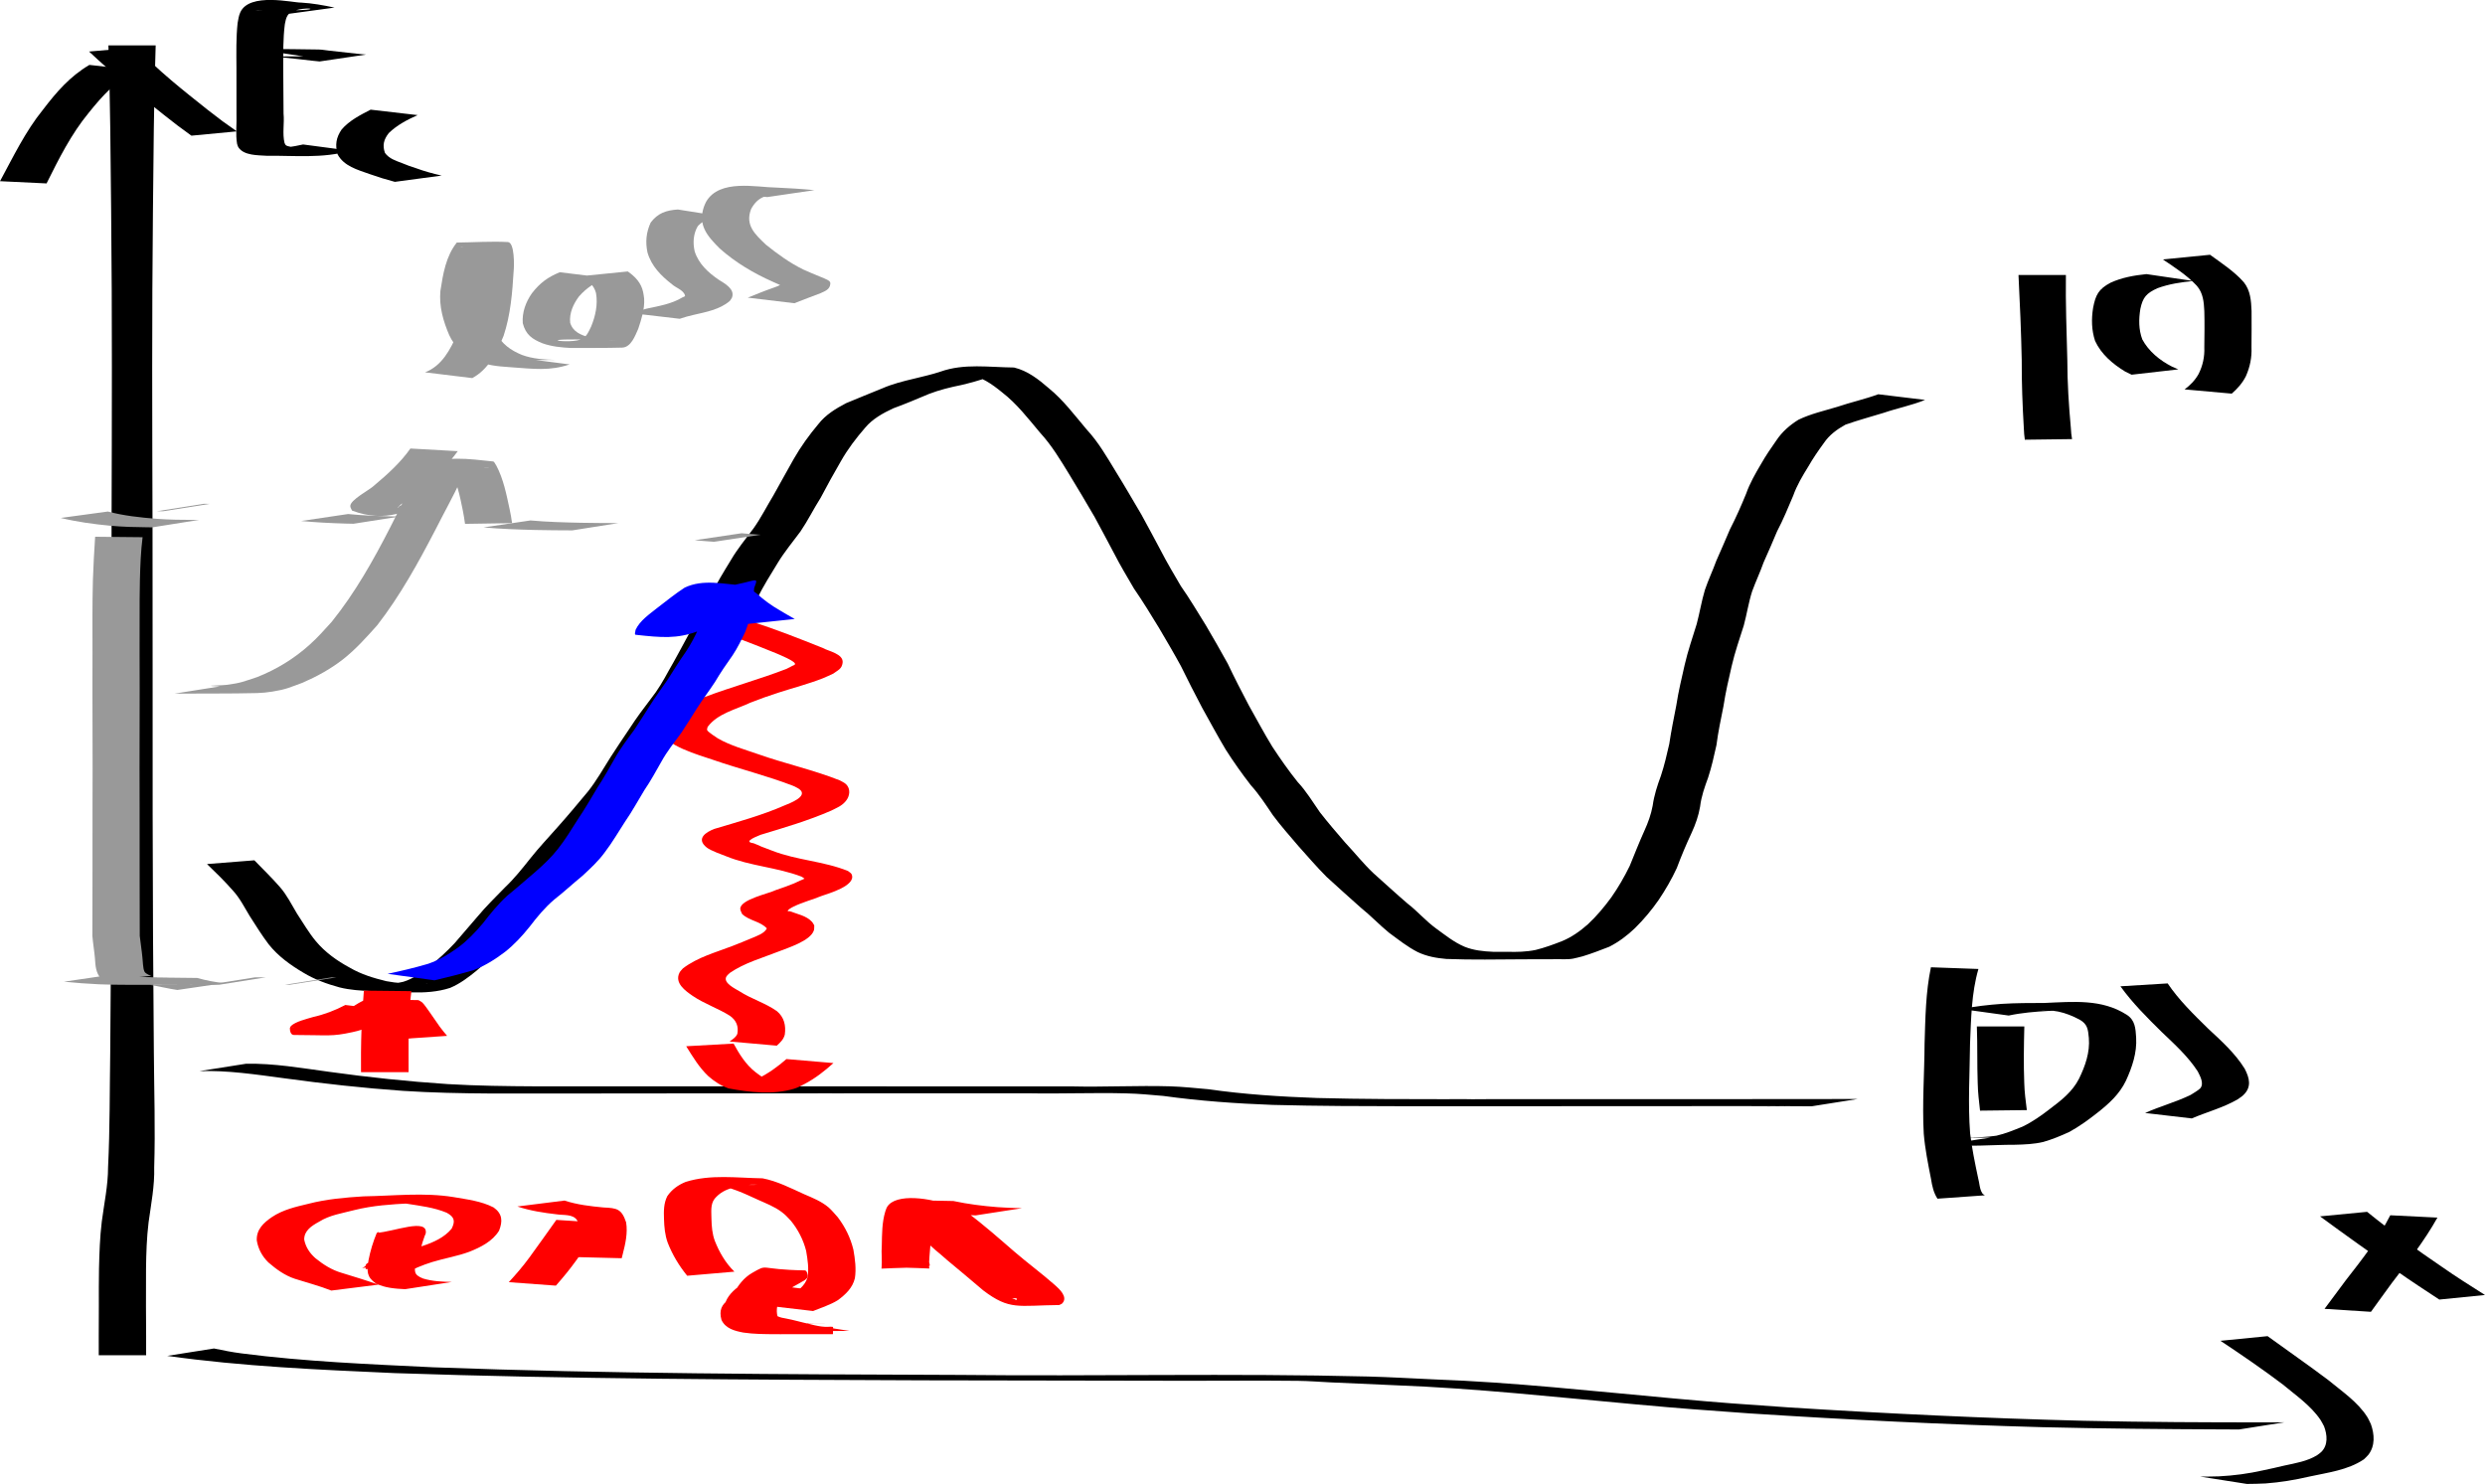 <?xml version="1.0" encoding="UTF-8" standalone="no"?>
<!-- Created with Inkscape (http://www.inkscape.org/) -->

<svg
   xmlns:dc="http://purl.org/dc/elements/1.1/"
   xmlns:cc="http://creativecommons.org/ns#"
   xmlns:rdf="http://www.w3.org/1999/02/22-rdf-syntax-ns#"
   xmlns:svg="http://www.w3.org/2000/svg"
   xmlns="http://www.w3.org/2000/svg"
   xmlns:sodipodi="http://sodipodi.sourceforge.net/DTD/sodipodi-0.dtd"
   xmlns:inkscape="http://www.inkscape.org/namespaces/inkscape"
   width="94.562mm"
   height="56.47mm"
   viewBox="0 0 94.562 56.47"
   version="1.1"
   id="svg8"
   inkscape:version="0.92.5 (2060ec1f9f, 2020-04-08)"
   sodipodi:docname="gray_molasses_polarization_gradient.svg">
  <defs
     id="defs2" />
  <sodipodi:namedview
     id="base"
     pagecolor="#ffffff"
     bordercolor="#666666"
     borderopacity="1.0"
     inkscape:pageopacity="0.0"
     inkscape:pageshadow="2"
     inkscape:zoom="1.4"
     inkscape:cx="-14.809124"
     inkscape:cy="35.916922"
     inkscape:document-units="mm"
     inkscape:current-layer="layer1"
     showgrid="false"
     inkscape:pagecheckerboard="false"
     inkscape:window-width="1920"
     inkscape:window-height="1051"
     inkscape:window-x="1920"
     inkscape:window-y="0"
     inkscape:window-maximized="1"
     fit-margin-top="0"
     fit-margin-left="0"
     fit-margin-right="0"
     fit-margin-bottom="0" />
  <g
     inkscape:label="Layer 1"
     inkscape:groupmode="layer"
     id="layer1"
     transform="translate(-52.734,-199.93)">
    <path
       style="opacity:1;fill:#000000;fill-opacity:1;stroke:none;stroke-width:0.129;stroke-miterlimit:4;stroke-dasharray:none;stroke-opacity:0"
       id="path2029"
       d="m 60.879,251.246 c 0.38,0.076 0.642,0.134 1.053,0.187 2.415,0.313 4.856,0.41 7.286,0.528 6.667,0.248 13.34,0.265 20.01,0.29 5.189,0.056 10.381,-0.069 15.57,0.061 0.827,0.021 1.653,0.072 2.48,0.108 3.064,0.11 6.11,0.453 9.162,0.728 2.07,0.187 2.318,0.195 4.366,0.34 3.733,0.236 7.468,0.413 11.208,0.508 2.344,0.052 4.689,0.063 7.033,0.061 0.204,-5.1e-4 0.408,-0.001 0.612,-0.002 0,0 -1.72,0.272 -1.72,0.272 v 0 c -0.197,-6.5e-4 -0.394,-0.001 -0.59,-0.002 -2.303,-0.01 -4.606,-0.029 -6.909,-0.085 -3.717,-0.102 -7.431,-0.285 -11.142,-0.525 -1.999,-0.147 -2.328,-0.162 -4.351,-0.346 -3.04,-0.276 -6.077,-0.611 -9.13,-0.725 -0.818,-0.036 -1.637,-0.072 -2.455,-0.109 -0.409,-0.019 -0.817,-0.054 -1.226,-0.058 -1.418,-0.016 -2.836,-0.002 -4.254,-0.003 -3.322,-0.003 -6.644,-0.008 -9.967,-0.017 -6.718,-0.026 -13.439,-0.045 -20.154,-0.274 -2.893,-0.13 -5.794,-0.251 -8.664,-0.656 0,0 1.782,-0.282 1.782,-0.282 z"
       inkscape:connector-curvature="0" />
    <path
       style="opacity:1;fill:#000000;fill-opacity:1;stroke:none;stroke-width:0.129;stroke-miterlimit:4;stroke-dasharray:none;stroke-opacity:0"
       id="path2031"
       d="m 139.024,250.777 c 0.768,0.56 1.551,1.098 2.31,1.672 0.514,0.426 1.111,0.822 1.478,1.397 0.056,0.087 0.094,0.185 0.141,0.277 0.138,0.384 0.169,0.828 -0.097,1.17 -0.05,0.064 -0.114,0.114 -0.17,0.172 -0.613,0.414 -1.376,0.501 -2.084,0.657 -0.545,0.127 -1.096,0.218 -1.654,0.259 -0.237,0.014 -0.475,0.016 -0.712,0.019 0,0 -1.772,-0.279 -1.772,-0.279 v 0 c 0.236,-10e-4 0.473,-0.002 0.709,-0.01 0.565,-0.028 1.125,-0.103 1.677,-0.228 0.542,-0.117 0.27,-0.056 0.817,-0.183 0.421,-0.091 0.855,-0.161 1.231,-0.387 0.055,-0.042 0.115,-0.078 0.165,-0.127 0.269,-0.264 0.231,-0.654 0.109,-0.977 -0.045,-0.082 -0.084,-0.168 -0.136,-0.246 -0.371,-0.549 -0.941,-0.936 -1.441,-1.354 -0.769,-0.58 -1.563,-1.123 -2.365,-1.656 0,0 1.795,-0.177 1.795,-0.177 z"
       inkscape:connector-curvature="0" />
    <path
       style="opacity:1;fill:#000000;fill-opacity:1;stroke:none;stroke-width:0.129;stroke-miterlimit:4;stroke-dasharray:none;stroke-opacity:0"
       id="path2033"
       d="m 145.486,246.264 c -0.496,0.888 -1.126,1.691 -1.741,2.498 -0.266,0.36 -0.525,0.726 -0.789,1.088 0,0 -1.766,-0.113 -1.766,-0.113 v 0 c 0.273,-0.361 0.541,-0.725 0.81,-1.089 0.614,-0.787 1.238,-1.579 1.692,-2.472 0,0 1.794,0.089 1.794,0.089 z"
       inkscape:connector-curvature="0" />
    <path
       style="opacity:1;fill:#000000;fill-opacity:1;stroke:none;stroke-width:0.129;stroke-miterlimit:4;stroke-dasharray:none;stroke-opacity:0"
       id="path2035"
       d="m 142.811,246.046 c 0.914,0.742 1.87,1.429 2.843,2.091 0.535,0.376 1.09,0.723 1.641,1.073 0,0 -1.738,0.174 -1.738,0.174 v 0 c -0.54,-0.355 -1.082,-0.708 -1.611,-1.081 -0.988,-0.678 -1.962,-1.376 -2.928,-2.085 0,0 1.793,-0.173 1.793,-0.173 z"
       inkscape:connector-curvature="0" />
    <path
       style="opacity:1;fill:#000000;fill-opacity:1;stroke:none;stroke-width:0.129;stroke-miterlimit:4;stroke-dasharray:none;stroke-opacity:0"
       id="path2039"
       d="m 58.658,201.657 c -0.07,2.099 -0.083,4.2 -0.104,6.3 -0.042,3.973 -0.028,7.946 -0.016,11.92 0.008,3.693 9.54e-4,7.386 0.005,11.079 0.003,3.012 0.019,6.025 0.046,9.037 0.01,1.454 0.058,2.907 0.013,4.36 0.019,0.704 -0.118,1.393 -0.213,2.086 -0.072,0.588 -0.091,1.18 -0.098,1.772 -0.004,0.478 -0.002,0.956 -0.002,1.435 0.003,0.381 0.004,0.761 0.006,1.142 -0.003,0.238 -0.001,0.476 -1.38e-4,0.715 0,0 -1.803,2e-5 -1.803,2e-5 v 0 c 9.86e-4,-0.238 0.002,-0.476 -4.26e-4,-0.715 0.002,-0.381 0.002,-0.761 0.004,-1.142 -0.001,-0.479 -0.002,-0.959 0.006,-1.438 0.015,-0.598 0.033,-1.198 0.106,-1.792 0.089,-0.689 0.239,-1.371 0.239,-2.07 0.072,-1.45 0.059,-2.902 0.082,-4.353 0.027,-3.012 0.043,-6.024 0.046,-9.037 0.004,-3.693 -0.003,-7.386 0.005,-11.079 0.012,-3.973 0.026,-7.947 -0.016,-11.92 -0.021,-2.1 -0.034,-4.201 -0.104,-6.3 0,0 1.8,0 1.8,0 z"
       inkscape:connector-curvature="0" />
    <path
       style="opacity:1;fill:#000000;fill-opacity:1;stroke:none;stroke-width:0.129;stroke-miterlimit:4;stroke-dasharray:none;stroke-opacity:0"
       id="path2041"
       d="m 57.932,202.6 c -0.759,0.375 -1.302,0.973 -1.822,1.623 -0.669,0.811 -1.138,1.752 -1.604,2.687 0,0 -1.771,-0.085 -1.771,-0.085 v 0 c 0.503,-0.929 0.963,-1.892 1.632,-2.718 0.521,-0.681 1.022,-1.264 1.768,-1.707 0,0 1.797,0.2 1.797,0.2 z"
       inkscape:connector-curvature="0" />
    <path
       style="opacity:1;fill:#000000;fill-opacity:1;stroke:none;stroke-width:0.129;stroke-miterlimit:4;stroke-dasharray:none;stroke-opacity:0"
       id="path2043"
       d="m 57.922,201.737 c 0.829,0.884 1.787,1.635 2.734,2.388 0.734,0.562 0.371,0.294 1.09,0.804 0,0 -1.728,0.164 -1.728,0.164 v 0 c -0.708,-0.519 -0.349,-0.248 -1.076,-0.814 -0.96,-0.771 -1.923,-1.541 -2.819,-2.388 0,0 1.798,-0.154 1.798,-0.154 z"
       inkscape:connector-curvature="0" />
    <path
       style="opacity:1;fill:#000000;fill-opacity:1;stroke:none;stroke-width:0.129;stroke-miterlimit:4;stroke-dasharray:none;stroke-opacity:0"
       id="path2045"
       d="m 63.672,200.465 c -0.413,-0.085 -0.832,-0.169 -1.255,-0.155 3.653,0.098 1.573,-0.296 1.26,0.21 -0.065,0.105 -0.076,0.207 -0.103,0.326 -0.072,0.553 -0.061,1.114 -0.062,1.671 0.005,0.578 0.007,1.157 0.012,1.735 0.037,0.368 -0.051,0.758 0.038,1.119 0.018,0.03 0.027,0.068 0.056,0.089 0.129,0.096 0.854,0.121 1.027,0.128 -2.835,-0.012 -1.609,0.032 -0.985,-0.05 0.205,-0.027 0.407,-0.065 0.608,-0.11 0,0 1.786,0.236 1.786,0.236 v 0 c -1.019,0.307 -2.146,0.181 -3.178,0.194 -0.329,-0.023 -0.855,-0.004 -1.066,-0.316 -0.027,-0.04 -0.036,-0.09 -0.054,-0.135 -0.065,-0.38 -0.006,-0.771 -0.023,-1.155 0.002,-0.579 -0.002,-1.157 -0.001,-1.736 -0.003,-0.569 -0.017,-1.141 0.044,-1.708 0.026,-0.14 0.041,-0.269 0.099,-0.401 0.343,-0.784 2.028,-0.366 2.319,-0.378 0.428,0.024 0.85,0.101 1.269,0.19 0,0 -1.791,0.244 -1.791,0.244 z"
       inkscape:connector-curvature="0" />
    <path
       style="opacity:1;fill:#000000;fill-opacity:1;stroke:none;stroke-width:0.129;stroke-miterlimit:4;stroke-dasharray:none;stroke-opacity:0"
       id="path2047"
       d="m 62.49,201.808 c 0.089,-0.004 0.179,-0.011 0.268,-0.011 0.702,0.002 1.404,2.6e-4 2.106,0.017 0.129,0.003 0.257,0.028 0.386,0.042 0.371,0.042 0.742,0.084 1.114,0.123 0.099,0.009 0.198,0.018 0.297,0.028 0,0 -1.765,0.262 -1.765,0.262 v 0 c -0.097,-0.01 -0.194,-0.02 -0.291,-0.03 -0.369,-0.041 -0.737,-0.087 -1.107,-0.122 -0.13,-0.012 -0.521,-0.026 -0.391,-0.032 0.315,-0.013 2.102,-0.011 1.169,-0.012 0,0 -1.786,-0.265 -1.786,-0.265 z"
       inkscape:connector-curvature="0" />
    <path
       style="opacity:1;fill:#000000;fill-opacity:1;stroke:none;stroke-width:0.129;stroke-miterlimit:4;stroke-dasharray:none;stroke-opacity:0"
       id="path2049"
       d="m 62.097,240.41 c 1.061,-0.021 2.106,0.165 3.153,0.306 1.5,0.209 3.005,0.369 4.516,0.468 1.119,0.067 2.24,0.08 3.361,0.086 0.513,0.003 2.364,4e-5 -0.105,0.001 -0.214,1.2e-4 0.428,0 0.641,-5e-5 1.478,-3.4e-4 -0.154,-1.7e-4 1.406,-1.7e-4 1.621,-1.7e-4 3.242,-1e-4 4.864,-5.1e-4 2.358,0.002 4.715,-3.4e-4 7.073,0.001 2.17,0.002 4.339,0.002 6.509,0.001 1.25,0.03 2.503,-0.04 3.752,-0.003 0.437,0.013 1.007,0.07 1.447,0.11 1.373,0.198 2.756,0.284 4.141,0.334 1.717,0.046 3.434,0.045 5.151,0.046 0.275,-1e-5 1.1,0.003 0.825,-4e-5 -0.298,-0.003 -0.595,0.003 -0.893,-6.4e-4 -0.258,-0.003 0.516,-5.1e-4 0.775,-6.5e-4 0.798,-5.1e-4 1.597,-6.4e-4 2.395,-10e-4 1.839,1.8e-4 3.678,10e-4 5.517,6.5e-4 2.009,-0.002 4.017,-6.5e-4 6.026,-0.005 0.543,-0.001 0.283,-6.5e-4 0.78,-0.002 0,0 -1.755,0.278 -1.755,0.278 v 0 c -0.483,-0.001 -0.23,-5.2e-4 -0.757,-0.002 -0.481,-0.001 -2.369,0.015 -0.082,-0.003 0.261,-0.002 -0.521,-5.2e-4 -0.782,-6.5e-4 -0.732,-6.4e-4 -1.015,-6.4e-4 -1.756,-0.001 -1.832,-5.1e-4 -3.665,6.5e-4 -5.497,0.003 -2.161,0.001 -4.322,0.004 -6.483,0.002 -1.719,-0.003 -3.439,-0.005 -5.158,-0.051 -1.39,-0.052 -2.777,-0.15 -4.156,-0.341 -0.527,-0.045 -0.892,-0.084 -1.426,-0.098 -1.238,-0.032 -2.479,0.022 -3.717,-0.003 -2.174,-5.1e-4 -4.349,-6.4e-4 -6.523,0.001 -0.324,3.4e-4 -0.647,-6.5e-4 -0.971,6.4e-4 -0.261,0.001 1.045,1.7e-4 0.784,5e-5 -1.175,-5.1e-4 -2.351,3.5e-4 -3.526,6.5e-4 -1.617,-1.4e-4 -3.234,3.4e-4 -4.851,0.003 -1.793,0.003 -3.587,0.007 -5.38,0.003 -1.111,-0.007 -2.223,-0.028 -3.332,-0.101 -1.511,-0.107 -3.016,-0.273 -4.516,-0.479 -1.071,-0.142 -2.144,-0.308 -3.228,-0.271 0,0 1.782,-0.282 1.782,-0.282 z"
       inkscape:connector-curvature="0" />
    <path
       style="opacity:1;fill:#000000;fill-opacity:1;stroke:none;stroke-width:0.129;stroke-miterlimit:4;stroke-dasharray:none;stroke-opacity:0"
       id="path2051"
       d="m 129.766,238.992 c -0.018,0.715 -0.03,1.431 -0.003,2.146 0.008,0.348 0.055,0.692 0.098,1.036 0,0 -1.78,0.021 -1.78,0.021 v 0 c -0.039,-0.349 -0.083,-0.699 -0.089,-1.051 -0.026,-0.717 -0.005,-1.435 -0.032,-2.153 0,0 1.806,0 1.806,0 z"
       inkscape:connector-curvature="0" />
    <path
       style="opacity:1;fill:#000000;fill-opacity:1;stroke:none;stroke-width:0.129;stroke-miterlimit:4;stroke-dasharray:none;stroke-opacity:0"
       id="path2053"
       d="m 127.384,238.329 c 0.503,-0.105 1.014,-0.161 1.526,-0.198 0.537,-0.033 1.074,-0.033 1.612,-0.034 1.114,-0.047 2.188,-0.159 3.136,0.446 0.325,0.205 0.341,0.52 0.363,0.872 0.035,0.576 -0.152,1.126 -0.389,1.642 -0.246,0.514 -0.657,0.883 -1.097,1.227 -0.332,0.262 -0.675,0.51 -1.046,0.715 -0.323,0.151 -0.655,0.287 -0.998,0.386 -0.357,0.086 -0.726,0.099 -1.091,0.108 -0.868,-0.003 -1.747,0.093 -2.607,-0.02 0,0 1.782,-0.266 1.782,-0.266 v 0 c 0.057,0.003 0.113,0.006 0.17,0.007 1.007,0.022 -2.24,0.001 -1.285,5.1e-4 0.053,-3e-5 0.107,-3.4e-4 0.16,-5.1e-4 0.362,-0.004 0.726,-0.01 1.085,-0.066 0.346,-0.079 0.667,-0.213 0.995,-0.346 0.378,-0.183 0.72,-0.425 1.051,-0.682 0.428,-0.323 0.849,-0.651 1.097,-1.142 0.236,-0.483 0.419,-1.002 0.373,-1.549 -0.03,-0.325 -0.049,-0.53 -0.355,-0.699 -0.255,-0.136 -0.527,-0.248 -0.812,-0.306 -0.54,-0.11 -1.571,-0.029 1.232,-0.048 -0.536,5.1e-4 -1.072,-3.4e-4 -1.608,0.024 -0.505,0.029 -1.011,0.07 -1.507,0.176 0,0 -1.788,-0.247 -1.788,-0.247 z"
       inkscape:connector-curvature="0" />
    <path
       style="opacity:1;fill:#000000;fill-opacity:1;stroke:none;stroke-width:0.129;stroke-miterlimit:4;stroke-dasharray:none;stroke-opacity:0"
       id="path2055"
       d="m 128.019,236.804 c -0.267,0.92 -0.278,1.897 -0.319,2.847 -0.011,1.134 -0.083,2.274 0.003,3.407 0.068,0.572 0.186,1.138 0.305,1.702 0.054,0.185 0.05,0.416 0.162,0.583 0.022,0.033 0.062,0.049 0.093,0.074 0,0 -1.802,0.128 -1.802,0.128 v 0 c -0.148,-0.227 -0.203,-0.482 -0.245,-0.749 -0.112,-0.572 -0.229,-1.145 -0.277,-1.726 -0.063,-1.14 0.026,-2.284 0.031,-3.425 0.031,-0.97 0.041,-1.953 0.242,-2.906 0,0 1.808,0.065 1.808,0.065 z"
       inkscape:connector-curvature="0" />
    <path
       style="opacity:1;fill:#000000;fill-opacity:1;stroke:none;stroke-width:0.129;stroke-miterlimit:4;stroke-dasharray:none;stroke-opacity:0"
       id="path2057"
       d="m 135.221,237.354 c 0.429,0.635 0.984,1.175 1.529,1.71 0.508,0.472 1.032,0.94 1.401,1.534 0.186,0.357 0.273,0.702 -0.054,1.008 -0.067,0.063 -0.147,0.11 -0.221,0.164 -0.546,0.314 -1.161,0.475 -1.738,0.721 0,0 -1.776,-0.207 -1.776,-0.207 v 0 c 0.568,-0.255 1.173,-0.415 1.733,-0.688 0.054,-0.034 0.305,-0.183 0.363,-0.248 0.162,-0.184 -0.009,-0.478 -0.095,-0.65 -0.372,-0.571 -0.879,-1.029 -1.369,-1.496 -0.556,-0.548 -1.114,-1.104 -1.571,-1.739 0,0 1.798,-0.11 1.798,-0.11 z"
       inkscape:connector-curvature="0" />
    <path
       style="opacity:1;fill:#000000;fill-opacity:1;stroke:none;stroke-width:0.129;stroke-miterlimit:4;stroke-dasharray:none;stroke-opacity:0"
       id="path2067"
       d="m 62.413,232.668 c 0.33,0.34 0.67,0.669 0.981,1.027 0.259,0.298 0.437,0.659 0.639,0.997 0.234,0.355 0.448,0.726 0.72,1.054 0.355,0.424 0.806,0.747 1.29,1.007 0.433,0.255 0.909,0.397 1.393,0.515 0.4,0.078 0.807,0.092 1.213,0.1 0.212,0.002 0.208,0.002 0.42,0.003 0.066,7e-5 0.265,1.8e-4 0.199,-1.6e-4 -2.709,-0.017 -1.839,0.075 -1.184,-0.081 0.373,-0.113 0.688,-0.349 0.995,-0.582 0.336,-0.275 0.657,-0.568 0.954,-0.885 0.292,-0.334 0.58,-0.672 0.868,-1.009 0.33,-0.396 0.699,-0.756 1.058,-1.124 0.353,-0.335 0.653,-0.715 0.955,-1.094 0.317,-0.402 0.671,-0.773 1.009,-1.158 0.406,-0.454 0.797,-0.921 1.186,-1.39 0.322,-0.407 0.578,-0.86 0.854,-1.298 0.245,-0.373 0.488,-0.749 0.741,-1.117 0.247,-0.382 0.519,-0.747 0.795,-1.108 0.268,-0.334 0.481,-0.703 0.684,-1.078 0.261,-0.448 0.5,-0.907 0.749,-1.361 0.274,-0.494 0.566,-0.978 0.833,-1.476 0.233,-0.471 0.507,-0.918 0.781,-1.366 0.249,-0.428 0.566,-0.809 0.86,-1.205 0.287,-0.402 0.507,-0.845 0.763,-1.266 0.257,-0.458 0.509,-0.92 0.769,-1.378 0.269,-0.47 0.585,-0.908 0.933,-1.322 0.279,-0.36 0.663,-0.593 1.06,-0.801 0.455,-0.194 0.916,-0.372 1.373,-0.562 0.391,-0.171 0.806,-0.275 1.22,-0.372 0.333,-0.084 0.669,-0.155 0.995,-0.265 0.906,-0.321 1.838,-0.167 2.802,-0.158 0.513,0.122 0.932,0.449 1.322,0.788 0.552,0.449 0.979,1.024 1.436,1.564 0.45,0.484 0.776,1.053 1.117,1.614 0.333,0.536 0.648,1.083 0.969,1.626 0.251,0.453 0.492,0.911 0.737,1.368 0.237,0.462 0.504,0.908 0.766,1.356 0.339,0.483 0.639,0.991 0.951,1.492 0.282,0.485 0.567,0.971 0.836,1.464 0.253,0.537 0.527,1.064 0.803,1.59 0.299,0.526 0.58,1.063 0.898,1.578 0.301,0.456 0.613,0.904 0.956,1.331 0.328,0.35 0.575,0.762 0.848,1.154 0.307,0.395 0.635,0.775 0.962,1.154 0.361,0.383 0.688,0.798 1.07,1.16 0.434,0.386 0.861,0.781 1.302,1.159 0.382,0.294 0.695,0.665 1.085,0.948 0.352,0.255 0.681,0.524 1.083,0.695 0.347,0.141 0.717,0.178 1.087,0.194 0.06,0.001 0.121,0.003 0.181,0.003 0.062,6.4e-4 0.123,0.001 0.185,0.001 0.064,1.6e-4 0.257,9e-5 0.193,8e-5 -0.524,-1.1e-4 -1.048,-6e-5 -1.573,-3.4e-4 -0.066,-4e-5 0.132,-3.4e-4 0.199,-5.1e-4 0.067,-1.7e-4 0.135,-5.1e-4 0.202,-6.4e-4 0.383,-0.002 0.766,-0.003 1.149,-0.003 0.367,0.011 0.727,0.004 1.087,-0.071 0.343,-0.085 0.676,-0.207 1.005,-0.336 0.366,-0.151 0.689,-0.382 0.984,-0.643 0.332,-0.31 0.625,-0.661 0.892,-1.027 0.264,-0.377 0.495,-0.778 0.697,-1.192 0.184,-0.447 0.358,-0.896 0.558,-1.337 0.14,-0.307 0.254,-0.621 0.315,-0.952 0.054,-0.393 0.175,-0.765 0.312,-1.136 0.132,-0.395 0.225,-0.802 0.318,-1.208 0.074,-0.496 0.174,-0.988 0.27,-1.48 0.078,-0.516 0.202,-1.023 0.316,-1.531 0.121,-0.53 0.301,-1.043 0.46,-1.562 0.114,-0.43 0.184,-0.87 0.312,-1.297 0.128,-0.378 0.3,-0.738 0.436,-1.113 0.171,-0.397 0.351,-0.79 0.516,-1.189 0.227,-0.442 0.427,-0.894 0.615,-1.354 0.141,-0.403 0.355,-0.772 0.571,-1.138 0.176,-0.311 0.379,-0.608 0.585,-0.9 0.218,-0.325 0.505,-0.575 0.835,-0.78 0.466,-0.226 0.979,-0.341 1.474,-0.49 0.518,-0.175 1.053,-0.293 1.566,-0.48 0,0 1.78,0.215 1.78,0.215 v 0 c -0.512,0.208 -1.055,0.314 -1.577,0.492 -0.485,0.149 -0.976,0.281 -1.454,0.45 -0.325,0.18 -0.615,0.392 -0.825,0.705 -0.209,0.285 -0.41,0.579 -0.586,0.886 -0.22,0.355 -0.436,0.715 -0.576,1.111 -0.193,0.457 -0.382,0.915 -0.613,1.355 -0.167,0.395 -0.334,0.79 -0.512,1.18 -0.132,0.374 -0.302,0.732 -0.438,1.105 -0.136,0.425 -0.201,0.866 -0.317,1.296 -0.162,0.514 -0.341,1.023 -0.462,1.549 -0.116,0.506 -0.235,1.012 -0.312,1.526 -0.098,0.494 -0.204,0.986 -0.268,1.486 -0.092,0.413 -0.184,0.828 -0.316,1.231 -0.132,0.361 -0.26,0.718 -0.305,1.103 -0.058,0.348 -0.176,0.678 -0.323,0.999 -0.205,0.439 -0.393,0.884 -0.563,1.339 -0.197,0.426 -0.434,0.835 -0.696,1.223 -0.265,0.381 -0.565,0.738 -0.895,1.064 -0.294,0.282 -0.616,0.525 -0.982,0.711 -0.335,0.128 -0.667,0.26 -1.011,0.363 -0.121,0.028 -0.241,0.065 -0.364,0.088 -0.241,0.044 -0.486,0.012 -0.729,0.022 -0.383,3.5e-4 -0.767,0.001 -1.15,0.003 -0.982,0.005 -1.965,0.026 -2.946,-0.013 -0.375,-0.032 -0.745,-0.098 -1.088,-0.262 -0.393,-0.2 -0.733,-0.474 -1.088,-0.734 -0.373,-0.304 -0.703,-0.657 -1.08,-0.958 -0.439,-0.383 -0.866,-0.781 -1.299,-1.17 -0.376,-0.376 -0.721,-0.781 -1.076,-1.176 -0.328,-0.386 -0.666,-0.766 -0.968,-1.172 -0.265,-0.392 -0.522,-0.791 -0.841,-1.143 -0.338,-0.436 -0.657,-0.887 -0.954,-1.353 -0.312,-0.522 -0.598,-1.058 -0.895,-1.589 -0.278,-0.525 -0.546,-1.054 -0.808,-1.587 -0.267,-0.491 -0.552,-0.973 -0.835,-1.454 -0.308,-0.505 -0.616,-1.009 -0.952,-1.496 -0.263,-0.451 -0.532,-0.898 -0.77,-1.364 -0.239,-0.456 -0.484,-0.908 -0.728,-1.361 -0.316,-0.544 -0.638,-1.085 -0.966,-1.623 -0.339,-0.552 -0.67,-1.108 -1.112,-1.587 -0.452,-0.537 -0.883,-1.101 -1.443,-1.533 -0.389,-0.317 -0.808,-0.617 -1.321,-0.678 3.051,-0.036 1.441,-0.106 0.764,0.116 -0.329,0.114 -0.66,0.205 -0.999,0.285 -0.415,0.084 -0.831,0.185 -1.226,0.338 -0.454,0.191 -0.905,0.383 -1.368,0.551 -0.388,0.183 -0.776,0.396 -1.056,0.729 -0.349,0.401 -0.671,0.824 -0.933,1.288 -0.264,0.457 -0.52,0.917 -0.765,1.384 -0.267,0.42 -0.487,0.869 -0.767,1.28 -0.291,0.394 -0.606,0.771 -0.861,1.189 -0.272,0.446 -0.551,0.887 -0.784,1.356 -0.268,0.498 -0.555,0.985 -0.832,1.478 -0.253,0.45 -0.482,0.914 -0.743,1.359 -0.207,0.383 -0.408,0.768 -0.685,1.107 -0.279,0.356 -0.548,0.72 -0.796,1.099 -0.255,0.365 -0.489,0.743 -0.74,1.111 -0.289,0.44 -0.543,0.902 -0.867,1.319 -0.389,0.469 -0.779,0.937 -1.181,1.395 -0.334,0.385 -0.682,0.757 -1.006,1.151 -0.306,0.381 -0.594,0.778 -0.953,1.112 -0.358,0.367 -0.733,0.717 -1.062,1.112 -0.289,0.337 -0.566,0.683 -0.86,1.016 -0.295,0.328 -0.625,0.625 -0.958,0.913 -0.308,0.252 -0.632,0.497 -1.001,0.652 -0.961,0.317 -1.997,0.106 -2.995,0.123 -0.409,-0.015 -0.819,-0.041 -1.217,-0.14 -0.483,-0.132 -0.951,-0.301 -1.382,-0.563 -0.49,-0.29 -0.955,-0.625 -1.312,-1.074 -0.262,-0.344 -0.49,-0.713 -0.723,-1.077 -0.2,-0.329 -0.374,-0.68 -0.636,-0.966 -0.311,-0.356 -0.649,-0.686 -0.99,-1.014 0,0 1.8,-0.142 1.8,-0.142 z"
       inkscape:connector-curvature="0" />
    <path
       style="opacity:1;fill:#000000;fill-opacity:1;stroke:none;stroke-width:0.129;stroke-miterlimit:4;stroke-dasharray:none;stroke-opacity:0"
       id="path2069"
       d="m 131.348,210.394 c -0.015,1.078 0.026,2.157 0.054,3.235 6.4e-4,0.863 0.056,1.723 0.134,2.582 0.023,0.298 0.007,0.155 0.046,0.429 0,0 -1.797,0.023 -1.797,0.023 v 0 c -0.033,-0.284 -0.02,-0.138 -0.038,-0.439 -0.051,-0.863 -0.084,-1.727 -0.08,-2.591 -0.022,-1.081 -0.069,-2.16 -0.123,-3.239 0,0 1.804,0 1.804,0 z"
       inkscape:connector-curvature="0" />
    <path
       style="opacity:1;fill:#000000;fill-opacity:1;stroke:none;stroke-width:0.129;stroke-miterlimit:4;stroke-dasharray:none;stroke-opacity:0"
       id="path2071"
       d="m 136.201,210.624 c -0.467,0.042 -0.931,0.113 -1.373,0.275 -0.415,0.192 -0.551,0.34 -0.646,0.782 -0.065,0.396 -0.068,0.785 0.072,1.163 0.245,0.458 0.67,0.802 1.127,1.035 0.082,0.036 0.163,0.071 0.245,0.107 0,0 -1.777,0.203 -1.777,0.203 v 0 c -0.082,-0.04 -0.164,-0.08 -0.246,-0.12 -0.469,-0.285 -0.909,-0.656 -1.144,-1.164 -0.136,-0.411 -0.144,-0.832 -0.076,-1.259 0.095,-0.494 0.206,-0.714 0.665,-0.958 0.431,-0.197 0.894,-0.278 1.364,-0.327 0,0 1.789,0.263 1.789,0.263 z"
       inkscape:connector-curvature="0" />
    <path
       style="opacity:1;fill:#000000;fill-opacity:1;stroke:none;stroke-width:0.129;stroke-miterlimit:4;stroke-dasharray:none;stroke-opacity:0"
       id="path2073"
       d="m 136.832,209.624 c 0.449,0.33 0.918,0.628 1.288,1.049 0.252,0.316 0.276,0.701 0.293,1.088 0.006,0.463 -0.001,0.925 -0.003,1.388 0.018,0.38 -0.058,0.749 -0.212,1.095 -0.13,0.262 -0.321,0.475 -0.539,0.665 0,0 -1.795,-0.161 -1.795,-0.161 v 0 c 0.217,-0.159 0.399,-0.348 0.532,-0.584 0.161,-0.317 0.234,-0.66 0.219,-1.016 0.006,-0.459 0.013,-0.919 3.4e-4,-1.378 -0.017,-0.348 -0.045,-0.689 -0.285,-0.964 -0.376,-0.402 -0.839,-0.698 -1.293,-1.004 0,0 1.795,-0.177 1.795,-0.177 z"
       inkscape:connector-curvature="0" />
    <path
       style="opacity:1;fill:#ff0000;fill-opacity:1;stroke:none;stroke-width:0.129;stroke-miterlimit:4;stroke-dasharray:none;stroke-opacity:0"
       id="path2075"
       d="m 68.388,237.648 c -0.063,0.465 -0.082,0.934 -0.099,1.403 -0.009,0.309 -0.009,0.618 -0.008,0.927 7.08e-4,0.21 0.003,0.419 7.73e-4,0.629 -1.88e-4,0.041 -3.58e-4,0.082 -5.45e-4,0.123 0,0 -1.809,1.3e-4 -1.809,1.3e-4 v 0 c -2.39e-4,-0.041 -4.77e-4,-0.082 -7.08e-4,-0.123 -0.002,-0.21 -0.001,-0.42 -3.07e-4,-0.63 0.003,-0.311 0.009,-0.623 0.021,-0.934 0.02,-0.473 0.055,-0.944 0.088,-1.416 0,0 1.808,0.02 1.808,0.02 z"
       inkscape:connector-curvature="0" />
    <path
       style="opacity:1;fill:#ff0000;fill-opacity:1;stroke:none;stroke-width:0.129;stroke-miterlimit:4;stroke-dasharray:none;stroke-opacity:0"
       id="path2077"
       d="m 67.671,238.391 c -0.412,0.175 -0.814,0.358 -1.246,0.478 -0.3,0.053 -0.574,0.176 -0.847,0.304 0.005,-0.019 0.006,-0.041 0.016,-0.058 0.025,-0.04 0.166,-0.077 0.118,-0.078 -2.451,-0.069 -2.069,0.082 -1.353,-0.075 0.506,-0.087 0.974,-0.293 1.429,-0.523 0.243,-0.071 0.69,-0.465 0.926,-0.469 0.648,-0.012 1.296,0.013 1.944,0.019 0.051,0.032 0.108,0.056 0.152,0.097 0.064,0.059 0.228,0.295 0.276,0.364 0.128,0.184 0.252,0.369 0.383,0.551 0.182,0.235 0.089,0.119 0.279,0.348 0,0 -1.79,0.123 -1.79,0.123 v 0 c -0.19,-0.237 -0.097,-0.117 -0.281,-0.36 -0.163,-0.233 -0.413,-0.688 -0.658,-0.823 -0.045,-0.025 -0.097,-0.031 -0.146,-0.046 0.543,-0.011 1.086,-0.022 1.629,-0.033 -0.055,0.008 -0.112,0.01 -0.166,0.025 -0.281,0.077 -0.495,0.306 -0.769,0.401 -0.451,0.239 -0.916,0.468 -1.42,0.571 -0.812,0.177 -0.89,0.111 -2.228,0.108 -0.133,-3.5e-4 -0.156,-0.174 -0.154,-0.265 0.015,-0.027 0.023,-0.059 0.045,-0.08 0.171,-0.166 0.61,-0.27 0.834,-0.337 0.432,-0.098 0.839,-0.252 1.231,-0.459 0,0 1.796,0.219 1.796,0.219 z"
       inkscape:connector-curvature="0" />
    <path
       style="opacity:1;fill:#ff0000;fill-opacity:1;stroke:none;stroke-width:0.129;stroke-miterlimit:4;stroke-dasharray:none;stroke-opacity:0"
       id="path2085"
       d="m 81.365,223.592 c 0.907,0.291 1.795,0.643 2.68,0.996 0.194,0.119 0.798,0.218 0.753,0.565 -0.03,0.236 -0.181,0.281 -0.357,0.412 -0.132,0.059 -0.26,0.124 -0.395,0.177 -0.547,0.215 -1.12,0.361 -1.679,0.543 -0.541,0.176 -0.561,0.189 -1.075,0.383 -0.548,0.26 -1.254,0.411 -1.631,0.925 -0.005,0.043 -0.034,0.089 -0.015,0.127 0.034,0.07 0.385,0.298 0.411,0.313 0.473,0.27 1.013,0.417 1.524,0.596 1.026,0.362 2.097,0.596 3.109,0.997 0.079,0.048 0.17,0.081 0.237,0.145 0.186,0.178 0.146,0.457 -0.005,0.64 -0.161,0.195 -0.338,0.254 -0.558,0.367 -0.869,0.38 -1.781,0.645 -2.687,0.92 0.076,-0.022 -0.54,0.186 -0.409,0.28 0.043,0.031 0.102,0.026 0.151,0.044 0.097,0.037 0.192,0.082 0.288,0.124 0.137,0.052 0.274,0.104 0.41,0.156 0.935,0.366 1.956,0.396 2.886,0.773 0.047,0.044 0.118,0.072 0.142,0.132 0.174,0.431 -0.9,0.729 -1.142,0.816 -0.353,0.145 -0.728,0.239 -1.072,0.407 -0.106,0.052 -0.234,0.133 -0.219,0.167 0.009,0.021 0.045,0.005 0.068,0.007 0.285,0.108 0.644,0.172 0.857,0.41 0.034,0.038 0.054,0.087 0.082,0.13 -0.005,0.065 0.005,0.133 -0.015,0.194 -0.135,0.401 -0.993,0.661 -1.342,0.801 -0.627,0.248 -1.292,0.428 -1.853,0.813 -0.041,0.041 -0.089,0.075 -0.122,0.122 -0.177,0.253 0.344,0.487 0.486,0.578 0.455,0.294 0.982,0.443 1.425,0.756 0.278,0.233 0.348,0.545 0.301,0.891 -0.047,0.186 -0.169,0.3 -0.305,0.423 0,0 -1.796,-0.159 -1.796,-0.159 v 0 c 0.115,-0.085 0.238,-0.153 0.295,-0.292 0.053,-0.288 -0.043,-0.517 -0.285,-0.687 -0.454,-0.286 -0.971,-0.454 -1.416,-0.757 -0.273,-0.189 -0.702,-0.486 -0.5,-0.885 0.031,-0.061 0.086,-0.106 0.129,-0.16 0.555,-0.425 1.241,-0.606 1.885,-0.854 0.211,-0.084 0.519,-0.204 0.73,-0.296 0.182,-0.079 0.489,-0.177 0.579,-0.374 -0.258,-0.275 -0.671,-0.287 -0.941,-0.547 -0.023,-0.065 -0.068,-0.126 -0.07,-0.194 -0.009,-0.359 1.096,-0.585 1.342,-0.712 0.245,-0.086 0.461,-0.157 0.7,-0.256 0.082,-0.034 0.162,-0.075 0.243,-0.112 0.013,-0.006 0.163,-0.067 0.16,-0.07 -0.034,-0.033 -0.079,-0.053 -0.119,-0.079 -0.927,-0.354 -1.941,-0.398 -2.864,-0.774 -0.15,-0.059 -0.587,-0.212 -0.738,-0.332 -0.422,-0.335 -0.034,-0.587 0.293,-0.71 0.901,-0.27 1.813,-0.517 2.676,-0.896 0.148,-0.062 0.932,-0.342 0.55,-0.619 -0.069,-0.05 -0.149,-0.08 -0.224,-0.12 -1.002,-0.388 -2.051,-0.644 -3.066,-0.996 -0.503,-0.175 -1.847,-0.533 -2.015,-1.143 -0.019,-0.068 0.015,-0.141 0.022,-0.211 0.038,-0.064 0.066,-0.135 0.113,-0.193 0.336,-0.411 1.115,-0.619 1.575,-0.84 1.027,-0.388 2.086,-0.674 3.109,-1.07 0.079,-0.04 0.159,-0.079 0.237,-0.121 0.03,-0.017 0.074,-0.023 0.088,-0.055 0.05,-0.108 -0.642,-0.384 -0.703,-0.412 -0.89,-0.361 -1.785,-0.718 -2.707,-0.99 0,0 1.785,-0.216 1.785,-0.216 z"
       inkscape:connector-curvature="0" />
    <path
       style="opacity:1;fill:#ff0000;fill-opacity:1;stroke:none;stroke-width:0.129;stroke-miterlimit:4;stroke-dasharray:none;stroke-opacity:0"
       id="path2087"
       d="m 80.649,239.643 c 0.221,0.403 0.463,0.796 0.828,1.082 0.233,0.192 0.481,0.328 0.776,0.389 0.613,0.052 1.565,0.072 -1.279,0.011 -0.066,-10e-4 0.132,-0.008 0.197,-0.019 0.185,-0.033 0.233,-0.064 0.406,-0.135 0.398,-0.192 0.751,-0.45 1.083,-0.739 0,0 1.789,0.152 1.789,0.152 v 0 c -0.335,0.303 -0.688,0.578 -1.088,0.791 -0.141,0.072 -0.257,0.14 -0.41,0.186 -0.795,0.24 -1.68,0.139 -2.491,-0.012 -0.292,-0.1 -0.544,-0.267 -0.776,-0.47 -0.345,-0.328 -0.588,-0.734 -0.838,-1.135 0,0 1.804,-0.101 1.804,-0.101 z"
       inkscape:connector-curvature="0" />
    <path
       style="opacity:1;fill:#000000;fill-opacity:1;stroke:none;stroke-width:0.129;stroke-miterlimit:4;stroke-dasharray:none;stroke-opacity:0"
       id="path2089"
       d="m 68.63,204.309 c -0.397,0.175 -0.787,0.38 -1.101,0.684 -0.191,0.242 -0.25,0.464 -0.146,0.756 0.158,0.219 0.413,0.298 0.655,0.39 0.437,0.166 0.069,0.038 0.523,0.19 0.32,0.117 0.647,0.208 0.979,0.282 0,0 -1.78,0.239 -1.78,0.239 v 0 c -0.328,-0.086 -0.652,-0.186 -0.971,-0.3 -0.45,-0.161 -0.967,-0.296 -1.208,-0.746 -0.1,-0.36 -0.059,-0.635 0.153,-0.946 0.295,-0.343 0.707,-0.55 1.104,-0.755 0,0 1.794,0.208 1.794,0.208 z"
       inkscape:connector-curvature="0" />
    <path
       style="opacity:1;fill:#999999;fill-opacity:1;stroke:none;stroke-width:0.129;stroke-miterlimit:4;stroke-dasharray:none;stroke-opacity:0"
       id="path2101"
       d="m 56.957,237.025 c 0.444,0.047 0.889,0.072 1.335,0.088 0.337,0.01 0.675,0.011 1.013,0.011 0.761,-9e-5 -0.45,6e-5 -1.47,-9e-5 -0.05,-1e-5 0.101,-9e-5 0.151,-1.5e-4 0.024,-2e-5 0.282,-5.1e-4 0.3,-1.7e-4 0.651,0.007 1.301,0.015 1.952,0.022 0.337,0.094 0.68,0.162 1.029,0.196 0,0 -1.784,0.261 -1.784,0.261 v 0 c -0.346,-0.049 -0.683,-0.137 -1.027,-0.19 0.538,-0.003 1.075,-0.005 1.613,-0.007 0.051,-1.8e-4 -0.103,1.6e-4 -0.154,1.7e-4 -0.099,1e-4 -0.199,1.7e-4 -0.298,1.7e-4 -0.646,6e-5 -1.292,1e-4 -1.938,8e-5 -0.052,0 -0.105,-9e-5 -0.157,-1.3e-4 -0.335,-0.001 -0.671,-0.004 -1.006,-0.019 -0.45,-0.021 -0.899,-0.053 -1.348,-0.099 0,0 1.789,-0.263 1.789,-0.263 z"
       inkscape:connector-curvature="0" />
    <path
       style="opacity:1;fill:#999999;fill-opacity:1;stroke:none;stroke-width:0.129;stroke-miterlimit:4;stroke-dasharray:none;stroke-opacity:0"
       id="path2103"
       d="m 56.837,219.395 c 0.605,0.162 1.229,0.227 1.851,0.277 0.484,0.037 0.969,0.042 1.453,0.043 0.057,-1e-4 0.115,-1.7e-4 0.172,-3.4e-4 0,0 -1.78,0.282 -1.78,0.282 v 0 c -0.056,-3.4e-4 -0.112,-6.5e-4 -0.168,-10e-4 -0.48,-0.005 -0.96,-0.016 -1.439,-0.06 -0.633,-0.06 -1.262,-0.146 -1.88,-0.296 0,0 1.791,-0.244 1.791,-0.244 z"
       inkscape:connector-curvature="0" />
    <path
       style="opacity:1;fill:#999999;fill-opacity:1;stroke:none;stroke-width:0.129;stroke-miterlimit:4;stroke-dasharray:none;stroke-opacity:0"
       id="path2105"
       d="m 61.15,226.043 c -0.112,-0.001 1.089,0.007 0.817,0.003 -0.391,-0.006 -0.784,0.024 -1.173,-0.011 -0.19,-0.018 0.381,-0.019 0.57,-0.044 0.557,-0.074 0.62,-0.121 1.155,-0.295 0.733,-0.289 1.406,-0.7 1.992,-1.227 0.339,-0.306 0.533,-0.534 0.842,-0.872 0.892,-1.106 1.591,-2.351 2.237,-3.612 0.309,-0.617 0.628,-1.229 0.908,-1.86 0,0 1.77,0.076 1.77,0.076 v 0 c -0.296,0.633 -0.638,1.242 -0.953,1.866 -0.658,1.267 -1.35,2.527 -2.227,3.657 -0.409,0.458 -0.818,0.917 -1.304,1.298 -0.468,0.366 -0.994,0.653 -1.537,0.889 -0.515,0.187 -0.616,0.252 -1.156,0.338 -0.188,0.03 -0.379,0.05 -0.57,0.055 -1.049,0.026 -2.099,0.013 -3.148,0.021 0,0 1.778,-0.282 1.778,-0.282 z"
       inkscape:connector-curvature="0" />
    <path
       style="opacity:1;fill:#999999;fill-opacity:1;stroke:none;stroke-width:0.129;stroke-miterlimit:4;stroke-dasharray:none;stroke-opacity:0"
       id="path2107"
       d="m 70.154,217.098 c -0.397,0.552 -0.9,1.011 -1.41,1.456 -0.228,0.209 -0.497,0.365 -0.737,0.557 -0.04,0.032 -0.077,0.066 -0.111,0.103 -0.011,0.012 -0.034,0.052 -0.021,0.043 0.025,-0.018 0.04,-0.048 0.061,-0.072 0.654,-0.23 -0.051,0.035 -1.45,-0.075 -0.081,-0.006 0.156,-0.049 0.232,-0.079 0.291,-0.115 0.555,-0.269 0.822,-0.431 0.468,-0.27 0.868,-0.637 1.318,-0.931 0.819,-0.422 1.698,-0.272 2.63,-0.18 0.067,0.007 0.087,0.103 0.131,0.155 0.275,0.518 0.385,1.097 0.508,1.664 0.07,0.358 0.039,0.181 0.093,0.53 0,0 -1.79,0.027 -1.79,0.027 v 0 c -0.051,-0.34 -0.022,-0.167 -0.086,-0.519 -0.112,-0.53 -0.206,-1.095 -0.521,-1.548 -0.604,-0.326 -0.158,-0.059 1.513,-0.086 0.053,-6.5e-4 -0.106,-0.008 -0.159,-0.004 -0.183,0.015 -0.361,0.083 -0.531,0.147 -0.475,0.261 -0.863,0.657 -1.335,0.926 -0.964,0.626 -1.908,1.057 -3.181,0.579 -0.022,-0.054 -0.06,-0.103 -0.066,-0.161 -0.025,-0.243 0.752,-0.631 0.913,-0.797 0.502,-0.422 0.995,-0.864 1.374,-1.404 0,0 1.804,0.101 1.804,0.101 z"
       inkscape:connector-curvature="0" />
    <path
       style="opacity:1;fill:#999999;fill-opacity:1;stroke:none;stroke-width:0.129;stroke-miterlimit:4;stroke-dasharray:none;stroke-opacity:0"
       id="path2109"
       d="m 68.909,214.099 c 0.642,-0.248 0.96,-0.861 1.22,-1.455 0.278,-0.778 0.34,-1.605 0.371,-2.423 -0.004,-0.242 0.034,-0.506 -0.044,-0.742 -0.016,-0.048 -0.032,-0.103 -0.072,-0.133 -0.033,-0.024 -0.162,-0.013 -0.122,-0.012 0.547,0.018 1.095,0.042 1.642,0.063 -0.048,0.034 -0.105,0.058 -0.144,0.101 -0.335,0.374 -0.418,1.054 -0.491,1.53 -0.05,0.558 0.117,1.081 0.352,1.578 0.208,0.419 0.554,0.657 0.975,0.83 0.413,0.153 0.854,0.177 1.29,0.192 -2.802,0.001 -1.869,0.077 -1.265,-0.063 0,0 1.79,0.233 1.79,0.233 v 0 c -0.766,0.252 -1.319,0.174 -2.302,0.102 -0.442,-0.027 -0.886,-0.075 -1.293,-0.261 -0.433,-0.218 -0.782,-0.507 -0.988,-0.958 -0.23,-0.535 -0.389,-1.092 -0.335,-1.682 0.099,-0.641 0.208,-1.318 0.624,-1.839 0.648,-0.006 1.296,-0.053 1.943,-0.019 0.265,0.014 0.238,0.938 0.221,1.088 -0.051,0.838 -0.117,1.684 -0.385,2.486 -0.259,0.624 -0.568,1.269 -1.191,1.603 0,0 -1.796,-0.219 -1.796,-0.219 z"
       inkscape:connector-curvature="0" />
    <path
       style="opacity:1;fill:#999999;fill-opacity:1;stroke:none;stroke-width:0.129;stroke-miterlimit:4;stroke-dasharray:none;stroke-opacity:0"
       id="path2111"
       d="m 75.829,210.509 c -0.421,0.139 -0.774,0.372 -1.064,0.703 -0.216,0.291 -0.373,0.633 -0.334,1.001 0.109,0.356 0.408,0.459 0.732,0.561 0.35,0.096 0.715,0.114 1.076,0.122 -3.859,-0.172 -1.751,0.181 -1.33,-0.082 0.165,-0.103 0.236,-0.288 0.318,-0.453 0.167,-0.406 0.262,-0.842 0.188,-1.277 -0.083,-0.318 -0.311,-0.489 -0.582,-0.644 0,0 1.791,-0.18 1.791,-0.18 v 0 c 0.29,0.205 0.512,0.435 0.586,0.796 0.012,0.08 0.031,0.159 0.036,0.239 0.024,0.389 -0.103,0.783 -0.224,1.146 -0.114,0.252 -0.27,0.708 -0.616,0.717 -0.649,0.018 -1.298,0.009 -1.947,0.014 -0.365,-0.019 -0.733,-0.054 -1.08,-0.178 -0.396,-0.158 -0.641,-0.331 -0.752,-0.765 -0.031,-0.414 0.113,-0.802 0.349,-1.141 0.304,-0.389 0.599,-0.61 1.058,-0.798 0,0 1.796,0.219 1.796,0.219 z"
       inkscape:connector-curvature="0" />
    <path
       style="opacity:1;fill:#999999;fill-opacity:1;stroke:none;stroke-width:0.129;stroke-miterlimit:4;stroke-dasharray:none;stroke-opacity:0"
       id="path2113"
       d="m 80.314,208.184 c -0.383,-0.002 -0.75,0.06 -1.022,0.343 -0.176,0.295 -0.199,0.639 -0.124,0.967 0.151,0.478 0.518,0.811 0.92,1.084 0.211,0.134 0.615,0.345 0.504,0.665 -0.018,0.052 -0.058,0.093 -0.087,0.14 -0.389,0.331 -0.909,0.42 -1.392,0.533 -0.173,0.041 -0.345,0.085 -0.513,0.145 0,0 -1.798,-0.21 -1.798,-0.21 v 0 c 0.171,-0.085 0.353,-0.127 0.537,-0.175 0.463,-0.1 0.952,-0.178 1.362,-0.428 0.037,-0.018 0.111,-0.033 0.1,-0.073 -0.055,-0.21 -0.359,-0.296 -0.497,-0.428 -0.413,-0.32 -0.787,-0.696 -0.932,-1.214 -0.083,-0.398 -0.048,-0.758 0.121,-1.132 0.274,-0.363 0.589,-0.469 1.036,-0.499 0,0 1.786,0.283 1.786,0.283 z"
       inkscape:connector-curvature="0" />
    <path
       style="opacity:1;fill:#999999;fill-opacity:1;stroke:none;stroke-width:0.129;stroke-miterlimit:4;stroke-dasharray:none;stroke-opacity:0"
       id="path2115"
       d="m 81.936,207.429 c -0.484,-0.047 -0.969,-0.072 -1.455,-0.088 0.522,0.006 1.045,-0.008 1.566,0.017 0.071,0.003 -0.141,0.025 -0.208,0.048 -0.248,0.086 -0.403,0.257 -0.524,0.48 -0.235,0.613 0.147,0.957 0.567,1.357 0.443,0.356 0.909,0.694 1.421,0.944 0.115,0.056 0.49,0.21 0.618,0.263 0.026,0.011 0.32,0.126 0.37,0.174 0.026,0.025 0.043,0.063 0.04,0.099 -0.014,0.227 -0.203,0.284 -0.376,0.366 -0.331,0.127 -0.664,0.248 -0.993,0.38 0,0 -1.773,-0.212 -1.773,-0.212 v 0 c 0.325,-0.13 0.648,-0.264 0.979,-0.378 0.056,-0.021 0.113,-0.043 0.169,-0.064 0.042,-0.016 0.082,-0.047 0.127,-0.046 0.024,6.5e-4 0.039,0.031 0.052,0.051 0.004,0.005 -0.013,10e-4 -0.019,-0.001 -0.043,-0.02 -0.085,-0.043 -0.127,-0.065 -0.073,-0.032 -0.145,-0.065 -0.218,-0.097 -0.737,-0.326 -1.429,-0.736 -2.034,-1.274 -0.47,-0.473 -0.832,-0.883 -0.6,-1.578 0.028,-0.065 0.049,-0.133 0.084,-0.194 0.507,-0.885 1.935,-0.551 2.654,-0.544 0.49,0.021 0.98,0.051 1.469,0.099 0,0 -1.789,0.263 -1.789,0.263 z"
       inkscape:connector-curvature="0" />
    <path
       style="opacity:1;fill:#999999;fill-opacity:1;stroke:none;stroke-width:0.129;stroke-miterlimit:4;stroke-dasharray:none;stroke-opacity:0"
       id="path2117"
       d="m 58.16,220.373 c -0.068,0.54 -0.088,1.085 -0.102,1.628 -0.012,0.476 -0.011,0.952 -0.011,1.429 0.002,0.448 -5.28e-4,0.897 -0.001,1.345 5.12e-4,0.455 0.002,0.911 0.003,1.366 -0.002,0.459 -2.05e-4,0.919 -0.002,1.378 -0.003,0.562 -0.003,1.123 -0.003,1.685 0.002,0.499 0.003,0.997 0.003,1.496 -0.003,0.474 0.002,0.948 4.09e-4,1.422 0.003,0.418 0.002,0.836 7.67e-4,1.254 0.003,0.384 0.001,0.768 0.002,1.153 1.87e-4,0.339 0.001,0.678 0.002,1.017 0.03,0.278 0.077,0.553 0.102,0.831 0.02,0.145 0.015,0.39 0.076,0.524 0.026,0.058 0.103,0.093 0.151,0.122 0.035,0.013 0.071,0.027 0.106,0.04 0,0 -1.799,0.192 -1.799,0.192 v 0 c -0.037,-0.026 -0.073,-0.053 -0.11,-0.079 -0.199,-0.228 -0.213,-0.49 -0.232,-0.783 -0.025,-0.283 -0.073,-0.563 -0.097,-0.847 3.75e-4,-0.339 0.001,-0.678 0.002,-1.017 0.001,-0.384 -5.12e-4,-0.768 0.002,-1.153 -9.86e-4,-0.418 -0.002,-0.836 7.67e-4,-1.254 -0.001,-0.474 0.003,-0.948 4.09e-4,-1.422 8.69e-4,-0.499 0.001,-0.997 0.003,-1.496 7.47e-4,-0.562 4.43e-4,-1.123 -0.003,-1.685 -0.002,-0.459 -6.31e-4,-0.919 -0.003,-1.378 7.99e-4,-0.455 0.002,-0.911 0.002,-1.366 -10e-4,-0.448 -0.004,-0.897 -0.002,-1.345 0.001,-0.478 0.005,-0.956 0.018,-1.434 0.02,-0.547 0.047,-1.094 0.085,-1.641 0,0 1.806,0.018 1.806,0.018 z"
       inkscape:connector-curvature="0" />
    <path
       style="opacity:1;fill:#999999;fill-opacity:1;stroke:none;stroke-width:0.129;stroke-miterlimit:4;stroke-dasharray:none;stroke-opacity:0"
       id="path2119"
       d="m 62.435,237.122 c 0.263,0.001 0.127,6.4e-4 0.408,0.001 0,0 -1.773,0.281 -1.773,0.281 v 0 c -0.287,3.4e-4 -0.147,0 -0.42,0.001 0,0 1.786,-0.283 1.786,-0.283 z"
       inkscape:connector-curvature="0" />
    <path
       style="opacity:1;fill:#999999;fill-opacity:1;stroke:none;stroke-width:0.129;stroke-miterlimit:4;stroke-dasharray:none;stroke-opacity:0"
       id="path2121"
       d="m 65.357,237.122 c 0.059,1.7e-4 0.118,3.4e-4 0.177,5.1e-4 0,0 -1.779,0.282 -1.779,0.282 v 0 c -0.061,1.7e-4 -0.123,3.4e-4 -0.184,5.1e-4 0,0 1.786,-0.283 1.786,-0.283 z"
       inkscape:connector-curvature="0" />
    <path
       style="opacity:1;fill:#999999;fill-opacity:1;stroke:none;stroke-width:0.129;stroke-miterlimit:4;stroke-dasharray:none;stroke-opacity:0"
       id="path2123"
       d="m 60.487,219.103 c 0.077,3.4e-4 0.154,6.5e-4 0.232,0.001 0,0 -1.771,0.28 -1.771,0.28 v 0 c -0.082,3.4e-4 -0.164,6.5e-4 -0.247,0.001 0,0 1.786,-0.283 1.786,-0.283 z"
       inkscape:connector-curvature="0" />
    <path
       style="opacity:1;fill:#999999;fill-opacity:1;stroke:none;stroke-width:0.129;stroke-miterlimit:4;stroke-dasharray:none;stroke-opacity:0"
       id="path2125"
       d="m 65.981,219.491 c 0.55,0.055 1.102,0.075 1.653,0.089 0.105,0.002 0.21,0.003 0.314,0.005 0,0 -1.761,0.276 -1.761,0.276 v 0 c -0.105,-0.002 -0.211,-0.005 -0.316,-0.007 -0.56,-0.017 -1.12,-0.044 -1.678,-0.098 0,0 1.786,-0.265 1.786,-0.265 z"
       inkscape:connector-curvature="0" />
    <path
       style="opacity:1;fill:#999999;fill-opacity:1;stroke:none;stroke-width:0.129;stroke-miterlimit:4;stroke-dasharray:none;stroke-opacity:0"
       id="path2127"
       d="m 72.921,219.735 c 0.642,0.058 1.287,0.075 1.932,0.089 0.471,0.009 0.941,0.01 1.412,0.012 0,0 -1.753,0.277 -1.753,0.277 v 0 c -0.472,-0.002 -0.943,-0.004 -1.415,-0.015 -0.655,-0.017 -1.31,-0.039 -1.962,-0.098 0,0 1.786,-0.265 1.786,-0.265 z"
       inkscape:connector-curvature="0" />
    <path
       style="opacity:1;fill:#999999;fill-opacity:1;stroke:none;stroke-width:0.129;stroke-miterlimit:4;stroke-dasharray:none;stroke-opacity:0"
       id="path2129"
       d="m 80.957,220.222 c 0.239,0.026 0.479,0.041 0.719,0.057 0,0 -1.77,0.268 -1.77,0.268 v 0 c -0.245,-0.018 -0.49,-0.036 -0.735,-0.06 0,0 1.786,-0.265 1.786,-0.265 z"
       inkscape:connector-curvature="0" />
    <path
       style="opacity:1;fill:#0000ff;fill-opacity:1;stroke:none;stroke-width:0.129;stroke-miterlimit:4;stroke-dasharray:none;stroke-opacity:0"
       id="path2131"
       d="m 67.481,236.989 c 0.503,-0.106 1.003,-0.224 1.496,-0.368 0.43,-0.134 0.817,-0.367 1.18,-0.628 0.357,-0.263 0.662,-0.583 0.947,-0.92 0.289,-0.375 0.586,-0.74 0.936,-1.06 0.365,-0.296 0.716,-0.608 1.074,-0.912 0.302,-0.266 0.597,-0.543 0.846,-0.86 0.284,-0.36 0.522,-0.751 0.767,-1.138 0.265,-0.391 0.501,-0.8 0.743,-1.206 0.231,-0.348 0.432,-0.715 0.641,-1.076 0.217,-0.395 0.49,-0.752 0.756,-1.114 0.201,-0.31 0.405,-0.617 0.6,-0.931 0.214,-0.342 0.456,-0.664 0.682,-0.997 0.22,-0.345 0.434,-0.694 0.67,-1.028 0.187,-0.272 0.338,-0.564 0.477,-0.862 0.119,-0.27 0.187,-0.562 0.25,-0.849 0.046,-0.246 0.068,-0.496 0.07,-0.745 -3.41e-4,-0.008 -0.009,-0.023 -10e-4,-0.023 1.473,0.1 2.103,-0.366 1.696,0.277 -0.095,0.151 -0.207,0.281 -0.328,0.411 -0.245,0.268 -0.523,0.493 -0.839,0.67 -0.278,0.138 -0.58,0.218 -0.87,0.327 -0.787,0.288 -1.363,0.238 -2.351,0.129 -0.061,-0.007 -0.004,-0.123 -0.005,-0.184 0.166,-0.358 0.524,-0.595 0.825,-0.837 0.345,-0.262 0.68,-0.538 1.044,-0.773 0.708,-0.338 1.479,-0.129 2.279,-0.08 0.082,0.005 0.394,0.254 0.467,0.308 0.273,0.247 0.551,0.449 0.869,0.632 0.188,0.116 0.382,0.223 0.574,0.333 0,0 -1.792,0.189 -1.792,0.189 v 0 c -0.192,-0.11 -0.385,-0.219 -0.574,-0.336 -0.31,-0.188 -0.581,-0.424 -0.868,-0.645 -0.107,-0.07 -0.197,-0.135 -0.314,-0.186 -0.048,-0.021 -0.2,-0.045 -0.148,-0.048 0.542,-0.027 1.085,-0.016 1.627,-0.025 0.054,-6.4e-4 -0.109,-0.007 -0.163,-1.5e-4 -0.057,0.007 -0.111,0.029 -0.167,0.043 -0.376,0.212 -0.703,0.493 -1.046,0.752 -0.279,0.21 -0.542,0.442 -0.796,0.68 -0.107,-0.629 0.012,-0.042 -1.749,-0.045 -0.037,-8e-5 0.074,-0.006 0.11,-0.015 0.129,-0.032 0.254,-0.083 0.385,-0.11 0.289,-0.104 0.577,-0.207 0.869,-0.3 0.311,-0.165 0.602,-0.343 0.835,-0.615 0.118,-0.119 0.228,-0.232 0.321,-0.372 0.025,-0.037 0.027,-0.11 0.071,-0.114 1.907,-0.158 2.082,-0.624 1.855,-0.033 -0.028,0.257 -0.03,0.518 -0.084,0.772 -0.061,0.302 -0.137,0.606 -0.252,0.891 -0.146,0.306 -0.293,0.611 -0.481,0.894 -0.237,0.333 -0.467,0.67 -0.676,1.023 -0.219,0.336 -0.463,0.654 -0.679,0.992 -0.198,0.317 -0.398,0.632 -0.603,0.944 -0.263,0.358 -0.543,0.703 -0.756,1.094 -0.208,0.363 -0.406,0.734 -0.644,1.079 -0.248,0.404 -0.471,0.822 -0.743,1.211 -0.251,0.386 -0.48,0.785 -0.761,1.151 -0.243,0.338 -0.549,0.619 -0.854,0.901 -0.364,0.297 -0.706,0.618 -1.077,0.907 -0.356,0.303 -0.651,0.66 -0.934,1.031 -0.283,0.353 -0.588,0.685 -0.945,0.965 -0.367,0.278 -0.76,0.525 -1.192,0.69 -0.492,0.143 -0.986,0.269 -1.484,0.385 0,0 -1.788,-0.247 -1.788,-0.247 z"
       inkscape:connector-curvature="0" />
    <path
       style="opacity:1;fill:#ff0000;fill-opacity:1;stroke:none;stroke-width:0.129;stroke-miterlimit:4;stroke-dasharray:none;stroke-opacity:0"
       id="path2154"
       d="m 65.343,249.042 c -0.453,-0.18 -0.926,-0.3 -1.389,-0.449 -0.384,-0.127 -0.705,-0.361 -1.007,-0.622 -0.237,-0.232 -0.389,-0.514 -0.442,-0.839 -0.017,-0.416 0.257,-0.669 0.576,-0.887 0.418,-0.281 0.903,-0.39 1.385,-0.505 0.688,-0.179 1.397,-0.24 2.104,-0.284 1.138,-0.018 2.299,-0.155 3.425,0.028 0.518,0.091 1.05,0.15 1.522,0.394 0.339,0.24 0.35,0.526 0.207,0.886 -0.253,0.407 -0.692,0.625 -1.123,0.798 -0.459,0.172 -0.945,0.248 -1.413,0.391 -0.192,0.061 -0.382,0.127 -0.567,0.207 -0.037,0.016 -0.073,0.033 -0.108,0.051 -0.018,0.009 -0.047,0.049 -0.054,0.029 -0.017,-0.046 0.006,-0.099 0.01,-0.148 -2.761,-0.07 -1.89,0.425 -1.642,-0.276 0.048,-0.136 0.08,-0.281 0.115,-0.421 0.044,-0.167 0.1,-0.331 0.151,-0.496 0.009,-0.03 0.002,-0.108 0.028,-0.091 0.029,0.018 -0.045,0.1 -0.011,0.102 0.59,0.047 1.183,0.026 1.775,0.038 -0.169,0.306 -0.265,0.643 -0.331,0.984 -0.05,0.378 -0.093,0.504 0.279,0.651 0.355,0.108 0.727,0.122 1.095,0.131 0,0 -1.778,0.275 -1.778,0.275 v 0 c -0.378,-0.018 -0.764,-0.047 -1.11,-0.215 -0.36,-0.255 -0.346,-0.463 -0.285,-0.877 0.069,-0.363 0.176,-0.712 0.318,-1.054 0.62,-0.03 1.958,-0.586 1.861,0.026 -0.005,0.03 -0.025,0.055 -0.036,0.083 -0.059,0.158 -0.108,0.321 -0.152,0.484 -0.282,1.172 -0.138,0.735 -2.097,0.788 0.001,-0.052 -0.013,-0.106 0.003,-0.155 0.044,-0.14 0.638,-0.285 0.759,-0.344 0.464,-0.159 0.947,-0.234 1.413,-0.384 0.405,-0.134 0.82,-0.319 1.097,-0.655 0.145,-0.29 0.107,-0.446 -0.19,-0.607 -0.478,-0.2 -0.998,-0.26 -1.507,-0.341 -0.755,-0.081 -0.336,-0.026 1.252,-0.037 0.09,-6.5e-4 -0.179,6.4e-4 -0.269,0.001 -0.192,0.002 -0.369,0.004 -0.561,0.01 -0.106,0.003 -0.212,0.007 -0.318,0.011 -0.702,0.035 -1.409,0.082 -2.094,0.252 -0.465,0.123 -0.952,0.188 -1.367,0.452 -0.27,0.149 -0.56,0.331 -0.557,0.673 0.054,0.285 0.213,0.523 0.431,0.713 0.298,0.241 0.619,0.445 0.99,0.553 0.47,0.144 0.94,0.287 1.404,0.45 0,0 -1.793,0.225 -1.793,0.225 z"
       inkscape:connector-curvature="0" />
    <path
       style="opacity:1;fill:#ff0000;fill-opacity:1;stroke:none;stroke-width:0.129;stroke-miterlimit:4;stroke-dasharray:none;stroke-opacity:0"
       id="path2156"
       d="m 75.707,246.469 c -0.369,0.464 -0.705,0.953 -1.052,1.433 -0.238,0.332 -0.497,0.646 -0.768,0.952 0,0 -1.792,-0.132 -1.792,-0.132 v 0 c 0.274,-0.298 0.54,-0.605 0.779,-0.932 0.347,-0.476 0.688,-0.957 1.03,-1.438 0,0 1.802,0.116 1.802,0.116 z"
       inkscape:connector-curvature="0" />
    <path
       style="opacity:1;fill:#ff0000;fill-opacity:1;stroke:none;stroke-width:0.129;stroke-miterlimit:4;stroke-dasharray:none;stroke-opacity:0"
       id="path2158"
       d="m 74.216,245.617 c 0.479,0.156 0.982,0.216 1.481,0.262 0.52,0.024 0.691,0.055 0.863,0.567 0.066,0.406 -0.027,0.814 -0.128,1.206 -0.013,0.053 -0.027,0.106 -0.04,0.159 0,0 -1.803,-0.045 -1.803,-0.045 v 0 c 0.014,-0.053 0.028,-0.107 0.042,-0.16 0.097,-0.353 0.197,-0.727 0.128,-1.094 -0.021,-0.048 -0.035,-0.099 -0.063,-0.143 -0.155,-0.248 -0.528,-0.187 -0.772,-0.228 -0.508,-0.058 -1.016,-0.136 -1.502,-0.299 0,0 1.793,-0.225 1.793,-0.225 z"
       inkscape:connector-curvature="0" />
    <path
       style="opacity:1;fill:#ff0000;fill-opacity:1;stroke:none;stroke-width:0.129;stroke-miterlimit:4;stroke-dasharray:none;stroke-opacity:0"
       id="path2160"
       d="m 78.883,248.477 c -0.31,-0.381 -0.563,-0.801 -0.741,-1.258 -0.105,-0.29 -0.132,-0.595 -0.141,-0.9 -0.011,-0.304 -0.013,-0.592 0.124,-0.868 0.174,-0.257 0.418,-0.431 0.702,-0.545 0.949,-0.296 1.943,-0.151 2.926,-0.136 0.561,0.108 1.071,0.374 1.587,0.607 0.32,0.137 0.653,0.271 0.923,0.499 0.106,0.09 0.261,0.273 0.351,0.375 0.282,0.372 0.484,0.782 0.594,1.234 0.063,0.357 0.113,0.726 0.057,1.086 -0.087,0.37 -0.353,0.619 -0.648,0.836 -0.292,0.182 -0.626,0.282 -0.943,0.413 0,0 -1.791,-0.209 -1.791,-0.209 v 0 c 0.307,-0.14 0.629,-0.243 0.938,-0.377 0.267,-0.18 0.546,-0.366 0.641,-0.693 0.061,-0.333 0.004,-0.681 -0.052,-1.012 -0.108,-0.421 -0.306,-0.808 -0.582,-1.145 -0.131,-0.137 -0.2,-0.221 -0.351,-0.334 -0.276,-0.207 -0.602,-0.329 -0.913,-0.47 -0.51,-0.234 -1.025,-0.482 -1.589,-0.548 0.52,-0.005 1.039,-0.007 1.559,-0.014 0.069,-10e-4 -0.138,-0.008 -0.207,-0.006 -0.24,0.009 -0.478,0.061 -0.709,0.121 -0.275,0.067 -0.506,0.195 -0.691,0.415 -0.167,0.221 -0.12,0.502 -0.12,0.766 0.007,0.284 0.029,0.569 0.129,0.838 0.171,0.433 0.408,0.843 0.745,1.17 0,0 -1.801,0.156 -1.801,0.156 z"
       inkscape:connector-curvature="0" />
    <path
       style="opacity:1;fill:#ff0000;fill-opacity:1;stroke:none;stroke-width:0.129;stroke-miterlimit:4;stroke-dasharray:none;stroke-opacity:0"
       id="path2162"
       d="m 83.573,249.008 c -0.447,0.143 -0.891,0.294 -1.294,0.535 -0.212,0.135 -0.394,0.293 -0.283,0.554 0.199,0.228 0.525,0.252 0.807,0.288 0.394,0.037 0.79,0.035 1.185,0.035 -3.12,-0.001 -2.016,0.003 -1.472,-0.001 0.059,-3.4e-4 0.113,-0.001 0.112,-3.4e-4 -0.013,0.302 0.059,0.28 -0.096,0.281 -0.28,0.028 -0.535,-0.09 -0.802,-0.151 -0.292,-0.066 -0.578,-0.151 -0.876,-0.19 -0.286,-0.059 -0.488,-0.222 -0.566,-0.504 -0.021,-0.37 0.17,-0.647 0.44,-0.878 0.264,-0.202 0.558,-0.358 0.843,-0.527 -0.124,0.151 0.086,-0.082 0.081,-0.051 -0.005,0.03 -0.014,0.061 -0.03,0.087 -0.015,0.023 -0.088,0.053 -0.061,0.054 1.555,0.06 2.26,-0.144 1.591,0.04 -0.313,0.129 -0.526,0.375 -0.696,0.658 -0.13,0.25 -0.209,0.526 -0.13,0.804 0.22,0.185 0.526,0.2 0.8,0.231 0.4,0.03 0.801,0.027 1.202,0.026 -2.936,0.003 -1.704,6.5e-4 -1.049,-0.002 0,0 1.781,0.281 1.781,0.281 v 0 c -0.836,0.002 -1.672,0.006 -2.508,0.002 -0.403,-0.002 -0.808,10e-4 -1.208,-0.05 -0.321,-0.054 -0.682,-0.116 -0.827,-0.447 -0.06,-0.325 -0.008,-0.642 0.141,-0.937 0.171,-0.314 0.383,-0.594 0.698,-0.776 0.652,-0.37 0.183,-0.127 2.003,-0.096 0.09,0.001 0.111,0.177 0.112,0.215 0.002,0.071 -0.056,0.105 -0.1,0.146 -0.277,0.177 -0.581,0.31 -0.845,0.51 -0.233,0.151 -0.444,0.352 -0.426,0.652 0.096,0.217 0.327,0.275 0.545,0.308 0.295,0.055 0.581,0.142 0.874,0.205 0.267,0.07 0.529,0.132 0.808,0.107 0.158,0.003 0.1,-0.022 0.103,0.283 2.2e-5,0.002 -0.07,0.002 -0.129,0.002 -0.697,0.003 -1.394,-0.007 -2.091,1.6e-4 -0.397,-0.003 -0.795,-0.004 -1.188,-0.062 -0.331,-0.063 -0.68,-0.15 -0.834,-0.484 -0.096,-0.359 -0.003,-0.582 0.303,-0.792 0.396,-0.269 0.84,-0.426 1.29,-0.581 0,0 1.793,0.225 1.793,0.225 z"
       inkscape:connector-curvature="0" />
    <path
       style="opacity:1;fill:#ff0000;fill-opacity:1;stroke:none;stroke-width:0.129;stroke-miterlimit:4;stroke-dasharray:none;stroke-opacity:0"
       id="path2164"
       d="m 89.545,246.076 c 0.623,0.462 1.201,0.977 1.787,1.483 0.506,0.436 1.045,0.832 1.546,1.274 0.161,0.144 0.505,0.449 0.283,0.691 -0.031,0.034 -0.08,0.045 -0.12,0.068 -1.567,0.015 -1.88,0.21 -2.891,-0.556 -0.457,-0.392 -0.921,-0.776 -1.383,-1.162 -0.276,-0.255 -0.594,-0.476 -0.84,-0.763 -0.114,-0.133 -0.165,-0.233 -0.255,-0.382 -0.141,-0.191 -0.213,-0.45 -0.391,-0.615 -0.067,-0.062 -0.134,-0.08 -0.216,-0.113 -0.002,-0.058 -0.418,-0.031 -0.365,-0.03 0.56,0.01 1.121,-0.008 1.68,0.011 0.032,0.001 -0.063,0.021 -0.087,0.042 -0.03,0.026 -0.046,0.064 -0.069,0.097 -0.139,0.384 -0.134,0.803 -0.14,1.207 0.024,0.288 -0.035,0.589 0.014,0.875 -0.605,-0.034 -1.215,-0.018 -1.815,-0.101 -0.011,-0.001 0.078,-0.971 0.084,-1.055 0.023,-0.372 0.007,-0.743 0.145,-1.094 0.114,-0.212 0.297,-0.354 0.545,-0.352 0.652,0.005 1.304,0.021 1.956,0.032 0.556,0.119 1.118,0.19 1.685,0.234 0.309,0.023 0.618,0.032 0.927,0.04 0,0 -1.763,0.273 -1.763,0.273 v 0 c -0.308,-0.011 -0.616,-0.024 -0.923,-0.05 -0.574,-0.052 -1.141,-0.142 -1.71,-0.238 0.537,-0.004 1.074,-0.003 1.611,-0.012 0.048,-6.5e-4 -0.097,-0.008 -0.145,-0.011 -0.159,-0.011 -0.278,0.028 -0.379,0.159 -0.165,0.319 -0.12,0.684 -0.157,1.032 -0.018,0.233 -0.041,0.465 -0.057,0.698 -0.004,0.065 -0.01,0.129 -0.011,0.194 -0.001,0.05 0.053,0.144 0.003,0.151 -0.601,0.084 -1.212,0.069 -1.817,0.103 0.034,-0.291 -0.013,-0.59 0.012,-0.882 0.009,-0.431 0.006,-0.872 0.132,-1.289 0.023,-0.058 0.037,-0.121 0.07,-0.175 0.325,-0.546 1.703,-0.333 2.372,-0.051 0.288,0.203 0.424,0.524 0.602,0.82 0.283,0.434 0.681,0.759 1.075,1.09 0.461,0.386 0.925,0.771 1.393,1.149 0.191,0.13 0.377,0.251 0.593,0.337 0.631,0.252 1.64,0.13 -1.277,0.127 0.034,0.014 0.069,0.027 0.103,0.041 0.019,0.008 0.038,0.031 0.057,0.024 0.113,-0.043 -0.364,-0.415 -0.318,-0.41 -0.495,-0.438 -1.019,-0.842 -1.518,-1.275 -0.591,-0.516 -1.19,-1.02 -1.827,-1.48 0,0 1.798,-0.154 1.798,-0.154 z"
       inkscape:connector-curvature="0" />
  </g>
</svg>
